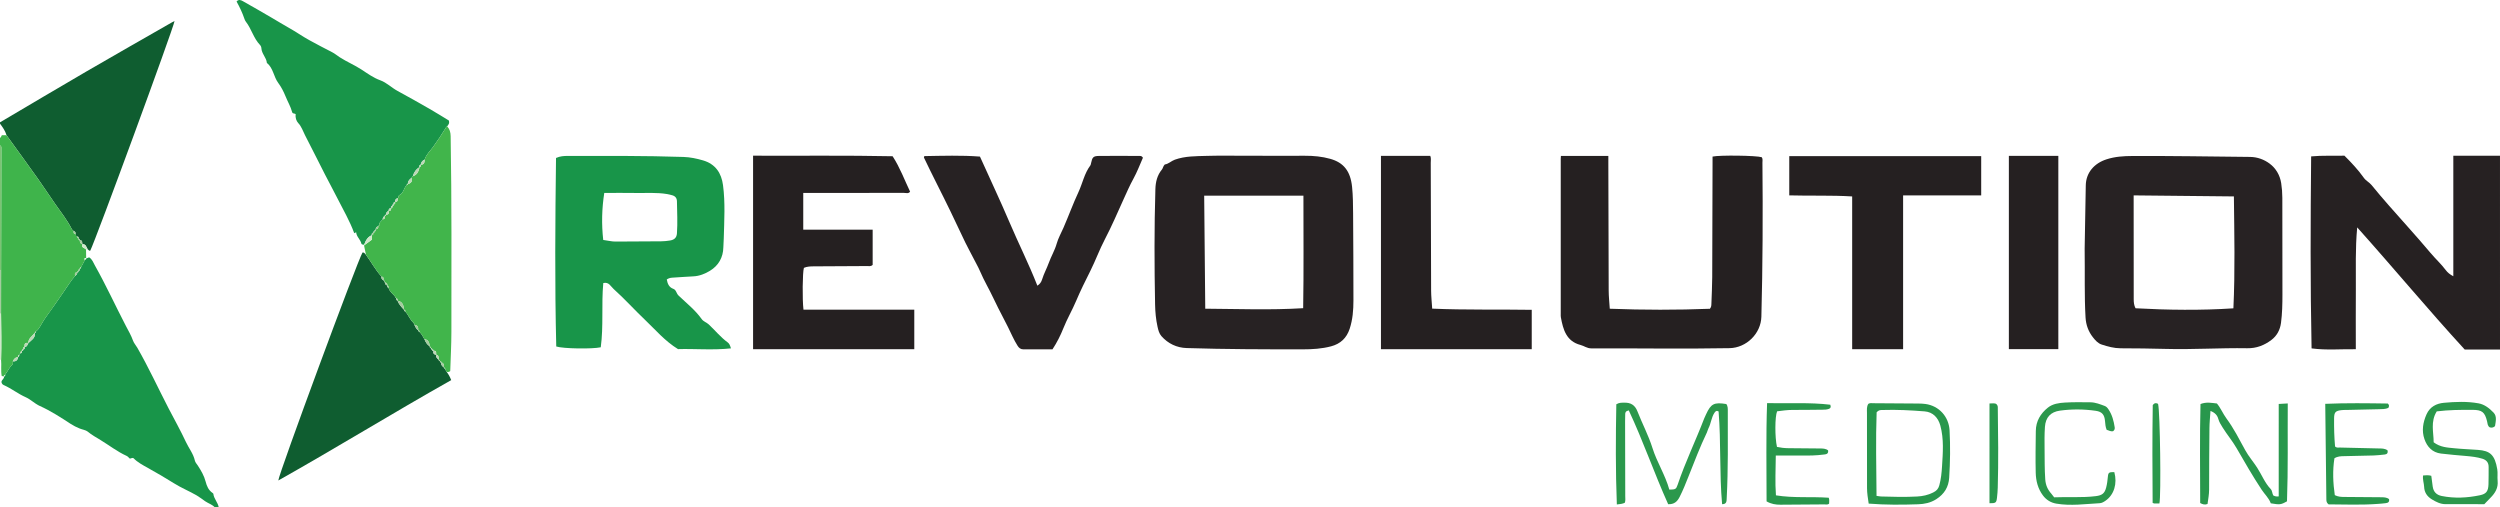 <?xml version="1.0" encoding="iso-8859-1"?>
<!-- Generator: Adobe Illustrator 27.0.0, SVG Export Plug-In . SVG Version: 6.00 Build 0)  -->
<svg version="1.1" id="Layer_1" xmlns="http://www.w3.org/2000/svg" xmlns:xlink="http://www.w3.org/1999/xlink" x="0px" y="0px"
	 viewBox="0 0 1457.25 295.747" style="enable-background:new 0 0 1457.25 295.747;" xml:space="preserve">
<g>
	<path style="fill:#262122;" d="M1457.25,203.73c-6.744,0-13.488,0-20.576,0c-21.128-23.008-41.157-47.181-62.661-71.186
		c-1.164,12.454-0.702,24.098-0.787,35.721c-0.085,11.589-0.019,23.178-0.019,35.298c-8.593-0.149-16.978,0.692-25.788-0.485
		c-0.762-37.426-0.625-74.495-0.251-111.915c6.632-0.632,12.979-0.245,19.4-0.418c4.086,4.08,8.012,8.238,11.333,12.931
		c1.216,1.718,3.187,2.595,4.516,4.236c3.296,4.068,6.712,8.042,10.165,11.979c8.06,9.187,16.32,18.205,24.183,27.555
		c2.884,3.43,6.214,6.443,8.904,10.036c1.015,1.355,2.331,2.463,4.376,3.549c0-23.626,0-46.732,0-70.265c9.312,0,18.258,0,27.203,0
		C1457.25,128.42,1457.25,166.075,1457.25,203.73z"/>
	<path style="fill:#189549;" d="M50.227,150.654c0.568-0.212,1.136-0.423,1.736-0.646c1.823,1.116,2.44,3.095,3.394,4.79
		c6.454,11.473,11.926,23.448,17.987,35.123c1.481,2.854,3.134,5.608,4.217,8.694c0.494,1.407,1.69,2.706,2.495,4.111
		c6.604,11.523,12.145,23.591,18.244,35.372c3.365,6.5,6.98,12.886,10.06,19.511c1.697,3.652,4.348,6.851,5.24,10.906
		c0.226,1.027,1.09,1.923,1.698,2.854c1.91,2.924,3.686,5.947,4.555,9.335c0.687,2.679,1.697,5.018,4.034,6.634
		c0.191,0.132,0.454,0.325,0.474,0.512c0.321,2.923,2.693,5.03,3.138,7.896c-0.75,0-1.5,0-2.25,0
		c-1.57-1.679-3.823-2.314-5.677-3.582c-1.589-1.086-3.106-2.327-4.802-3.317c-4.38-2.558-9.1-4.451-13.403-7.165
		c-4.948-3.12-10.024-6.046-15.132-8.902c-3.053-1.707-6.127-3.333-8.348-5.652c-0.972-0.546-1.403,0.259-2.274,0.171
		c-0.478-0.429-1.022-1.2-1.764-1.536c-5.458-2.475-10.171-6.169-15.249-9.257c-2.546-1.548-5.175-3.008-7.533-4.956
		c-1.02-0.842-3.077-1.145-4.617-1.768c-1.836-0.742-3.643-1.645-5.299-2.726c-5.821-3.801-11.632-7.579-18.012-10.447
		c-2.89-1.299-5.248-3.785-8.072-5.029c-4.576-2.015-8.448-5.176-12.997-7.163c-0.767-0.335-1.221-1.202-1.213-1.87
		c0.226-1.366,1.813-1.766,1.424-3.135l-0.063,0.078c0.936,0.048,0.847-0.595,0.813-1.201c1.458-1.786,2.288-4.019,4.048-5.599
		c0.61-0.548,0.416-1.364,0.401-2.092c1.828,0.227,2.807-0.621,3.053-2.398l-0.049,0.056c0.685-0.286,0.756-0.878,0.753-1.506
		c0.057-0.38,0.249-0.646,0.636-0.747c0.927-0.155,1.044-0.78,0.908-1.553l-0.05,0.061c0.673,0.148,0.806-0.252,0.803-0.789
		l-0.035,0.04c0.885-0.205,1.127-0.733,0.782-1.554l-0.049,0.058c1.547,0.014,1.755-1.31,2.303-2.294l-0.052,0.053
		c1.731-1.726,4.298-2.929,3.797-6.049l-0.057,0.06c0.766,0.024,0.771-0.542,0.83-1.066c0.887-0.473,1.402-1.232,1.944-2.076
		c1.32-2.055,2.414-4.233,3.888-6.216c3.478-4.682,6.714-9.542,10.057-14.324c2.232-3.191,4.227-6.551,6.799-9.501
		c0.666-0.518,1.37-1.013,1.283-2.009l-0.023,0.021c0.519-0.009,0.754-0.295,0.775-0.79l-0.041,0.048
		c0.775-0.259,0.76-0.916,0.789-1.552l-0.043,0.056c0.636-0.011,0.759-0.453,0.806-0.957c0.741-1.384,1.481-2.767,2.222-4.151
		c0.448-0.149,0.763-0.412,0.793-0.919L50.227,150.654z"/>
	<path style="fill:#0F5D30;" d="M0,71.314c16.846-9.929,33.648-19.934,50.551-29.765c16.563-9.633,33.23-19.089,49.855-28.618
		c0.419-0.24,0.871-0.421,1.333-0.642c-0.386,3.486-46.177,128.188-49.125,133.815c-0.786,0.272-0.998-0.567-1.527-0.792
		c-0.78-1.233-0.942-3.097-3.051-2.973l-0.013-0.01c-0.267-0.9,0.312-2.365-1.499-2.234l0.021,0.033
		c0.122-0.652-0.323-0.911-0.8-1.149l0.037,0.058c0.118-0.653,0.041-1.172-0.803-1.163l0.053,0.041
		c-0.209-0.14-0.417-0.281-0.626-0.421c-0.127-0.39-0.253-0.781-0.38-1.171c0.163-0.889-0.302-1.377-1.075-1.666
		c-0.361-0.341-0.855-0.616-1.064-1.033c-2.623-5.23-6.267-9.82-9.599-14.561c-3.377-4.804-6.56-9.736-9.952-14.524
		C16.229,95.919,9.988,87.392,3.803,78.825C3.069,76.272,1.556,74.155,0,72.062C0,71.813,0,71.563,0,71.314z"/>
	<path style="fill:#3FB44B;" d="M2.282,219.413c-0.366-0.062-0.733-0.125-1.286-0.219c-0.593-3.086-0.051-6.288-0.357-9.443
		c0.291-8.973,0.089-17.946-0.019-26.918c0.008-8.47,0.016-16.939,0.024-25.409c0.043-23.717,0.085-47.434,0.131-71.151
		C0.777,85.63,0.728,85.035,0,84.78c0-1.496,0-2.992,0-4.489c0.854-0.151,0.623-1.244,1.177-1.466c0.977,0,1.801,0,2.625,0
		c6.185,8.567,12.426,17.094,18.534,25.715c3.392,4.788,6.575,9.72,9.952,14.524c3.332,4.741,6.976,9.331,9.599,14.561
		c0.209,0.417,0.703,0.692,1.064,1.033c-0.109,0.855-0.13,1.654,1.075,1.666c0.127,0.39,0.253,0.781,0.38,1.171
		c0.209,0.14,0.417,0.281,0.626,0.421l-0.053-0.041c-0.077,0.625,0.266,0.961,0.803,1.163l-0.037-0.058
		c-0.016,0.579,0.121,1.052,0.8,1.149l-0.021-0.033c-0.012,1.086,0.254,1.987,1.499,2.234l0.013,0.01
		c-0.86,2.094,1.294,2.113,2.111,3.051c0.027,1.755,0.053,3.509,0.08,5.264l0.075-0.051c-0.462-0.4-0.926-0.174-1.195,0.169
		c-0.227,0.288,0.085,0.589,0.402,0.75c-0.741,1.384-1.481,2.767-2.222,4.151c-0.504,0.122-0.76,0.452-0.806,0.957l0.043-0.056
		c-0.684,0.305-0.847,0.872-0.789,1.552l0.041-0.048c-0.576-0.046-0.893,0.16-0.775,0.79l0.023-0.021
		c-1.74-0.164-1.366,1.015-1.283,2.009c-2.571,2.95-4.567,6.309-6.799,9.501c-3.343,4.782-6.579,9.642-10.057,14.324
		c-1.473,1.983-2.567,4.161-3.888,6.216c-0.542,0.844-1.057,1.603-1.944,2.076c-0.277,0.355-0.553,0.711-0.83,1.066
		c0,0,0.057-0.06,0.057-0.06c-1.413,1.924-3.826,3.224-3.797,6.049l0.052-0.053c-0.83-0.236-1.586-0.204-2.153,0.588
		c-0.05,0.562-0.1,1.134-0.151,1.706c0,0,0.049-0.058,0.049-0.058c-0.913,0.191-1.063,0.765-0.782,1.554l0.035-0.04
		c-0.704-0.179-0.787,0.27-0.803,0.789l0.05-0.061c-0.837,0.207-0.819,0.911-0.908,1.553c-0.387,0.101-0.579,0.366-0.636,0.747
		c-0.721,0.269-0.845,0.834-0.753,1.506l0.049-0.056c-1.632,0.022-2.439,1.087-3.053,2.398c0.015,0.728,0.21,1.543-0.401,2.092
		c-1.759,1.58-2.589,3.813-4.048,5.599c-0.271,0.4-0.922,0.544-0.813,1.201C2.219,219.491,2.282,219.413,2.282,219.413z"/>
	<path style="fill:#7CC375;" d="M0,84.78c0.728,0.255,0.777,0.85,0.776,1.493c-0.046,23.717-0.089,47.434-0.131,71.151
		c-0.213-0.038-0.428-0.063-0.644-0.077C0,133.158,0,108.969,0,84.78z"/>
	<path style="fill:#D0E8CA;" d="M0.62,182.833c0.108,8.973,0.309,17.945,0.019,26.918c-0.213-0.01-0.426-0.022-0.639-0.037
		c0-8.977,0-17.955,0-26.932C0.206,182.805,0.413,182.822,0.62,182.833z"/>
	<path style="fill:#A4CC9E;" d="M0.62,182.833c-0.207-0.011-0.414-0.028-0.62-0.05c0-8.479,0-16.957,0-25.436
		c0.216,0.014,0.431,0.04,0.644,0.077C0.636,165.894,0.628,174.363,0.62,182.833z"/>
	<path style="fill:#272223;" d="M678.955,95.868c2.16-0.27,3.728-2.026,5.843-2.784c6.009-2.154,12.277-2.03,18.486-2.217
		c6.99-0.21,13.99-0.096,20.985-0.093c12.117,0.004,24.235,0.088,36.352,0.02c5.028-0.028,10.04,0.453,14.799,1.794
		c7.696,2.169,11.759,7.047,12.709,16.349c0.53,5.193,0.558,10.449,0.597,15.679c0.125,16.821,0.183,33.643,0.193,50.464
		c0.004,5.606-0.424,11.171-2.198,16.57c-1.779,5.415-5.368,8.784-10.875,10.236c-5.357,1.413-10.84,1.743-16.321,1.747
		c-22.61,0.015-45.222-0.036-67.821-0.748c-5.768-0.182-10.845-2.569-14.718-6.963c-1.309-1.486-1.824-3.484-2.259-5.455
		c-0.944-4.271-1.345-8.591-1.428-12.949c-0.428-22.426-0.5-44.85,0.176-67.274c0.128-4.242,1.082-8.141,3.812-11.428
		C677.96,98.007,677.885,96.969,678.955,95.868z M701.922,114.04c0.208,22.078,0.414,43.827,0.622,65.902
		c18.991,0.12,37.667,0.884,57.071-0.296c0.379-21.881,0.129-43.701,0.154-65.606C740.368,114.04,721.412,114.04,701.922,114.04z"/>
	<path style="fill:#272223;" d="M1215.145,144.973c0.188-10.802,0.387-23.884,0.653-36.965c0.15-7.371,4.907-12.816,12.089-15.137
		c4.987-1.612,9.951-1.916,15.083-1.939c22.864-0.103,45.722,0.303,68.582,0.534c4.284,0.043,8.202,1.52,11.398,3.892
		c3.639,2.701,6.033,6.72,6.755,11.406c0.436,2.826,0.668,5.668,0.666,8.544c-0.013,18.817,0.06,37.634,0.06,56.452
		c0,5.482-0.114,10.961-0.829,16.415c-0.539,4.107-2.364,7.538-5.609,9.991c-4.115,3.11-8.716,4.917-14.089,4.824
		c-15.863-0.275-31.718,0.844-47.589,0.389c-8.74-0.251-17.486-0.331-26.23-0.365c-3.818-0.015-7.388-1.01-10.953-2.153
		c-2.259-0.724-3.75-2.46-5.13-4.208c-2.682-3.397-4.089-7.234-4.344-11.651C1214.932,172.421,1215.349,159.837,1215.145,144.973z
		 M1302.138,114.495c-19.676-0.204-39.061-0.404-58.433-0.605c0,20.515-0.022,40.545,0.039,60.575
		c0.005,1.68,0.134,3.455,1.054,5.228c19.024,1.038,38.012,1.286,57.051,0.034C1302.874,157.807,1302.368,136.32,1302.138,114.495z"
		/>
	<path style="fill:#189549;" d="M426.07,203.068c-10.749,1.142-21.222,0.135-30.855,0.432c-7.799-4.819-13.17-11.307-19.196-17.019
		c-6.207-5.884-11.929-12.295-18.334-18.025c-1.793-1.604-2.709-4.249-6.033-3.464c-1.146,12.482,0.212,25.072-1.469,37.436
		c-5.001,1.09-21.928,0.838-25.941-0.465c-0.899-36.523-0.594-73.195-0.14-109.881c2.41-1.088,4.646-1.193,6.871-1.195
		c22.483-0.022,44.967-0.144,67.445,0.597c3.899,0.129,7.606,0.911,11.346,1.998c7.362,2.14,10.762,7.486,11.68,14.445
		c1.356,10.278,0.71,20.644,0.438,30.977c-0.046,1.742-0.213,3.481-0.241,5.222c-0.097,5.981-2.869,10.696-7.766,13.693
		c-2.835,1.735-6.162,3.113-9.747,3.268c-4.114,0.178-8.22,0.541-12.332,0.77c-1.163,0.065-2.183,0.406-3.129,1.031
		c0.426,2.421,1.232,4.544,3.806,5.479c1.75,0.636,1.744,2.647,3.02,3.874c4.619,4.442,9.749,8.436,13.5,13.731
		c1.042,1.471,2.813,1.905,4.096,3.099c3.739,3.479,6.95,7.513,11.115,10.545C425.14,200.3,425.569,201.362,426.07,203.068z
		 M351.623,139.872c2.755,0.335,4.899,0.959,7.17,0.938c8.869-0.081,17.739-0.071,26.608-0.153c1.739-0.016,3.494-0.187,5.209-0.477
		c2.547-0.431,3.811-1.719,3.98-4.165c0.432-6.225,0.095-12.456-0.002-18.684c-0.029-1.855-0.984-3.035-2.774-3.518
		c-0.958-0.258-1.92-0.518-2.897-0.684c-6.074-1.034-12.209-0.539-18.318-0.645c-5.981-0.104-11.965-0.023-18.373-0.023
		C350.811,121.623,350.587,130.585,351.623,139.872z"/>
	<path style="fill:#252021;" d="M909.854,90.875c9.342,0,18.304,0,27.646,0c0,1.42-0.003,2.751,0,4.082
		c0.057,24.804,0.091,49.607,0.2,74.411c0.015,3.456,0.404,6.91,0.634,10.591c19.752,0.761,39.18,0.77,58.371,0.023
		c0.819-1.037,0.833-1.92,0.862-2.79c0.176-5.229,0.462-10.459,0.487-15.689c0.106-22.186,0.134-44.372,0.189-66.559
		c0.003-1.236,0-2.471,0-3.676c4.22-0.929,25.643-0.629,28.694,0.381c0.693,0.998,0.372,2.157,0.382,3.24
		c0.282,29.914,0.169,59.825-0.616,89.732c-0.258,9.816-8.697,18.133-18.56,18.321c-26.864,0.513-53.729,0.021-80.594,0.125
		c-2.467,0.009-4.141-1.435-6.268-1.987c-8.277-2.145-10.157-8.994-11.459-16.159c-0.11-0.607-0.071-1.243-0.071-1.866
		c-0.004-30.163-0.004-60.326,0-90.49C909.753,92.089,909.808,91.613,909.854,90.875z"/>
	<path style="fill:#252021;" d="M508.674,133.886c0,6.955,0,13.878,0,20.531c-1.202,1.035-2.243,0.659-3.19,0.666
		c-10.368,0.082-20.737,0.125-31.106,0.172c-1.992,0.009-3.971,0.072-5.786,0.877c-0.806,2.725-0.971,18.309-0.251,24.362
		c21.409,0,42.849,0,64.597,0c0,7.77,0,15.302,0,23.036c-31.18,0-62.469,0-93.973,0c0-37.415,0-74.857,0-112.777
		c27.207,0.119,54.495-0.236,81.348,0.323c4.344,6.738,6.901,13.778,10.168,20.624c-0.881,1.347-2.397,0.729-3.657,0.732
		c-18.239,0.04-36.479,0.028-54.718,0.028c-1.23,0-2.46,0-3.896,0c0,7.211,0,14.243,0,21.426
		C481.712,133.886,495.242,133.886,508.674,133.886z"/>
	<path style="fill:#189549;" d="M212.248,142.685c-0.596-0.13-1.474-0.057-1.618-0.71c-0.536-2.445-2.881-3.988-3.024-6.597
		c-0.469,0.226-0.792,0.382-1.122,0.541c-2.603-7.137-6.444-13.68-9.86-20.426c-2.36-4.661-4.872-9.246-7.25-13.898
		c-3.89-7.608-7.681-15.267-11.613-22.853c-1.227-2.367-1.958-4.94-3.935-7.029c-1.088-1.149-1.803-3.229-1.448-5.055
		c-0.592-0.813-1.768-0.097-2.103-1.347c-0.868-3.244-2.627-6.15-3.876-9.259c-1.073-2.671-2.517-5.439-4.17-7.646
		c-2.766-3.694-2.923-8.739-6.674-11.748c-0.269-3.116-3.014-5.305-3.183-8.461c-0.041-0.771-0.322-1.472-0.853-2.027
		c-3.731-3.902-4.931-9.33-8.196-13.515c-0.375-0.48-0.644-1.074-0.841-1.656c-1.177-3.477-2.744-6.782-4.586-10.115
		c1.236-1.407,2.466-0.87,3.678-0.201c5.722,3.159,11.342,6.515,16.999,9.77c3.272,1.883,6.592,3.989,9.898,5.821
		c4.11,2.278,7.92,5.006,11.997,7.229c4.316,2.354,8.678,4.67,13.069,6.898c1.669,0.847,3.045,2.048,4.554,3.019
		c4.075,2.621,8.552,4.475,12.629,7.132c3.462,2.256,6.898,4.791,10.917,6.244c3.77,1.363,6.611,4.339,10.115,6.228
		c6.316,3.405,12.557,6.953,18.781,10.526c3.839,2.205,7.588,4.568,11.095,6.69c0.54,1.722-0.314,2.532-0.993,3.407
		c-0.188,0.156-0.434,0.277-0.554,0.475c-2.395,3.937-4.902,7.783-7.624,11.521c-1.719,2.361-4.027,4.423-4.921,7.36
		c-1.324,0.579-2.078,1.595-2.321,3.005l0.037-0.041c-0.866,0.218-0.934,0.835-0.783,1.561l0.046-0.065
		c-2.082,1.188-3.239,3.055-3.9,5.286c-0.43,0.14-0.62,0.463-0.682,0.885c-1.273,0.879-2.2,1.969-2.215,3.615l0.059-0.054
		c-0.546-0.098-0.661,0.261-0.721,0.677c-1.694,1.726-1.806,4.686-4.111,5.781c-1.048,0.498-0.3,1.522-1.121,1.79
		c-1.055,0.384-1.649,1.094-1.608,2.255l0.03-0.033c-0.878,0.203-1.017,0.778-0.78,1.543l0.04-0.048
		c-0.703-0.176-0.801,0.252-0.791,0.788l0.035-0.039c-0.978,0.162-1.013,0.794-0.78,1.559l0.048-0.063
		c-1.171-0.149-1.472,0.579-1.551,1.531l0.032-0.034c-0.994,0.443-1.533,1.189-1.534,2.293l0.05-0.051
		c-0.522,0.016-0.744,0.328-0.798,0.805l0.051-0.058c-0.794,0.389-1.178,1.037-1.21,1.907c-0.746,1.155-2.304,1.878-1.939,3.625
		c-0.385-0.038-0.555,0.192-0.648,0.517l0.05-0.058c-0.988,0.213-1.471,0.855-1.566,1.829l0.062,0.067
		c-0.489,0.215-0.838,0.528-0.791,1.12l0.013-0.016c-0.55-0.032-0.761,0.271-0.767,0.775l0.028-0.032
		c-0.762,0.251-0.972,0.783-0.777,1.52l0.05-0.034C214.174,138.088,213.145,140.334,212.248,142.685z"/>
	<path style="fill:#272223;" d="M666.218,91.937c-1.789,4.014-3.372,8.303-5.558,12.26c-2.129,3.854-3.864,7.855-5.677,11.842
		c-3.569,7.85-6.949,15.805-10.948,23.434c-3.147,6.003-5.43,12.359-8.452,18.398c-2.883,5.762-5.781,11.532-8.277,17.465
		c-2.28,5.419-5.271,10.477-7.456,15.972c-1.639,4.122-3.703,8.283-6.364,12.329c-5.597,0-11.314,0.007-17.031-0.005
		c-1.535-0.003-2.591-0.885-3.322-2.109c-1.018-1.703-2.043-3.418-2.862-5.22c-3.436-7.567-7.622-14.767-11.118-22.285
		c-2.487-5.347-5.547-10.393-7.856-15.844c-1.208-2.851-2.93-5.651-4.296-8.464c-1.385-2.852-3.022-5.577-4.369-8.451
		c-2.855-6.092-5.75-12.169-8.677-18.228c-5.047-10.448-10.434-20.726-15.403-31.209c-0.038-0.081,0.067-0.229,0.265-0.835
		c10.735-0.174,21.627-0.55,32.404,0.289c5.78,12.917,11.705,25.319,17.064,37.938c5.305,12.492,11.43,24.604,16.4,37.313
		c1.494-0.963,2.314-2.168,2.757-3.639c1.001-3.325,2.727-6.394,3.872-9.589c1.376-3.84,3.517-7.328,4.629-11.27
		c0.906-3.211,2.591-6.157,3.93-9.221c3.012-6.895,5.572-13.993,8.752-20.806c2.403-5.147,3.436-10.898,6.93-15.557
		c0.275-0.366,0.334-0.912,0.434-1.387c0.713-3.386,1.257-4.113,4.556-4.161c7.994-0.116,15.99-0.015,23.986,0.01
		C665.021,90.91,665.537,90.945,666.218,91.937z"/>
	<path style="fill:#0F5D30;" d="M260.43,216.88c0.993,1.287,1.805,2.675,2.572,4.699c-33.777,19.033-66.836,39.412-100.778,58.499
		c0.139-3.602,46.231-128.263,49.065-132.862c1.092-0.244,1.409,0.753,2.017,1.283c3.082,4.206,5.53,8.862,9.07,12.744
		c-0.237,1.035,0.25,1.683,1.137,2.118l-0.038-0.052c0.262,0.376,0.524,0.752,0.786,1.128l-0.009,0.157
		c0.237,0.808,0.449,1.639,1.492,1.773l-0.036-0.054c-0.068,0.673,0.067,1.24,0.785,1.505c0.611,2.35,2.764,3.55,4.045,5.4
		c-0.04,0.364,0.176,0.532,0.485,0.627l-0.05-0.07c-0.08,0.689,0.059,1.268,0.783,1.554l-0.031-0.037
		c0.78,2.102,2.283,3.688,3.783,5.277l-0.037-0.047c-0.003,0.553,0.309,0.879,0.785,1.089c1.875,2.036,2.69,4.847,4.887,6.647
		c-0.026,0.243,0.092,0.401,0.353,0.474c-0.077,0.219-0.06,0.43,0.052,0.633c0.573,1.171,1.051,2.409,2.223,3.16l-0.033-0.046
		c0.061,0.493,0.356,0.809,0.78,1.027c1.306,1.151,1.985,2.725,2.839,4.181c0.713,1.65,1.534,3.22,3.138,4.209l-0.031-0.054
		c0.014,0.561,0.146,1.043,0.796,1.175l-0.049-0.059c0.032,0.499,0.168,0.897,0.796,0.819l-0.059-0.056
		c-0.076,0.581,0.069,0.953,0.765,0.799l-0.015-0.009c-0.315,1.307,0.051,2.156,1.527,2.259l-0.032-0.04
		c-0.34,1.458,0.72,2.186,1.581,3.019l-0.049-0.059c0.042,0.475,0.213,0.828,0.773,0.812l-0.042-0.04
		c-0.053,0.558,0.079,0.938,0.762,0.788l-0.016-0.016c-0.291,1.421,0.56,2.245,1.567,2.988l-0.035-0.047
		c0.26,0.392,0.52,0.784,0.78,1.177C259.82,215.863,260.125,216.372,260.43,216.88z"/>
	<path style="fill:#252021;" d="M1079.628,114.504c-12.192-0.756-24.312-0.262-36.668-0.624c0-7.579,0-15.102,0-22.872
		c37.203,0,74.458,0,111.877,0c0,7.558,0,15.087,0,22.908c-15.148,0-30.194,0-45.517,0c0,30.001,0,59.713,0,89.618
		c-10.075,0-19.872,0-29.692,0C1079.628,173.959,1079.628,144.39,1079.628,114.504z"/>
	<path style="fill:#252021;" d="M804.958,90.849c9.687,0,19.149,0,28.752,0c0.57,1.34,0.269,2.718,0.273,4.036
		c0.081,24.805,0.108,49.61,0.217,74.415c0.015,3.458,0.4,6.915,0.628,10.604c19.46,0.848,38.655,0.369,58.023,0.692
		c0,7.732,0,15.262,0,22.963c-29.314,0-58.499,0-87.893,0C804.958,166.096,804.958,128.647,804.958,90.849z"/>
	<path style="fill:#41B54B;" d="M247.358,197.69c-0.855-1.456-1.534-3.03-2.839-4.181c0.029-0.56-0.107-0.996-0.78-1.027
		l0.033,0.046c0.11-1.649-0.221-2.99-2.223-3.16c-0.112-0.203-0.129-0.414-0.052-0.633c-0.095-0.179-0.212-0.337-0.353-0.474
		c-2.197-1.8-3.012-4.612-4.887-6.647c0.049-0.586-0.001-1.1-0.785-1.089l0.037,0.047c-0.229-2.495-0.744-4.786-3.783-5.277
		l0.031,0.037c0.209-0.754-0.085-1.255-0.783-1.554l0.05,0.07c-0.162-0.209-0.323-0.418-0.485-0.627
		c-1.28-1.851-3.434-3.05-4.045-5.4c-0.016-0.629,0.02-1.285-0.785-1.505l0.036,0.054c0.201-1.175-0.51-1.587-1.492-1.773
		l0.009-0.157c-0.061-0.515-0.147-1.013-0.786-1.128l0.038,0.052c0.042-0.931,0.311-1.983-1.137-2.118
		c-3.54-3.882-5.988-8.537-9.07-12.744c-0.372-1.819-0.743-3.638-1.115-5.457c1.513-1.114,3.025-2.227,4.581-3.372
		c0-0.899,0-1.73,0-2.561l-0.05,0.034c0.92-0.171,0.988-0.774,0.777-1.52l-0.028,0.032c0.71,0.189,0.866-0.167,0.767-0.775
		l-0.013,0.016c0.837,0.03,0.813-0.546,0.791-1.12l-0.062-0.067c0.97-0.228,1.717-0.646,1.566-1.829l-0.05,0.058
		c0.216-0.172,0.432-0.345,0.648-0.517c-0.365-1.747,1.193-2.469,1.939-3.625c1.528,0.074,1.128-1.069,1.21-1.907l-0.051,0.058
		c0.632,0.093,0.846-0.227,0.798-0.805l-0.05,0.051c1.542-0.078,1.949-0.912,1.534-2.293l-0.032,0.034
		c1.299,0.278,1.436-0.615,1.551-1.531l-0.048,0.063c0.713-0.294,1.048-0.776,0.78-1.559l-0.035,0.039
		c0.661,0.134,0.827-0.226,0.791-0.788l-0.04,0.048c0.855-0.215,1.086-0.744,0.78-1.543l-0.03,0.033
		c1.793,0.14,1.536-1.174,1.608-2.255c0.82-0.268,0.072-1.292,1.121-1.79c2.305-1.095,2.417-4.055,4.111-5.781
		c0.452-0.002,0.619-0.305,0.721-0.677l-0.059,0.054c0.837-0.132,1.57-0.444,2.215-1.416c0-0.581,0-1.39,0-2.199
		c0.063-0.421,0.253-0.745,0.682-0.885c2.2-0.748,3.365-2.328,3.9-5.286l-0.046,0.065c0.719-0.292,1.084-0.76,0.783-1.561
		l-0.037,0.041c2.112,0.027,2.295-1.428,2.321-3.005c0.894-2.937,3.202-4.999,4.921-7.36c2.722-3.738,5.229-7.584,7.624-11.521
		c0.12-0.197,0.367-0.318,0.554-0.475c1.501,1.626,2.011,3.472,2.049,5.743c0.637,38.011,0.446,76.024,0.428,114.037
		c-0.004,7.695-0.44,15.389-0.67,22.862c-0.754,0.681-1.406,0.53-2.011,0.593c-0.305-0.509-0.61-1.018-0.915-1.526
		c0.002-0.565-0.072-1.08-0.78-1.177l0.035,0.047c0.053-1.296,0.08-2.579-1.567-2.988l0.016,0.016
		c0.039-0.544-0.226-0.796-0.762-0.788c0,0,0.042,0.04,0.041,0.04c-0.032-0.484-0.251-0.792-0.773-0.812l0.049,0.059
		c-0.19-1.182,0.266-2.7-1.581-3.019l0.032,0.04c-0.079-1.042,0.484-2.516-1.527-2.259l0.015,0.009
		c0.082-0.588-0.288-0.744-0.765-0.799l0.059,0.056c-0.054-0.478-0.322-0.748-0.796-0.819l0.049,0.059
		c-0.077-0.518-0.322-0.924-0.796-1.175l0.031,0.054C250.247,199.904,249.899,197.983,247.358,197.69z"/>
	<path style="fill:#252021;" d="M1170.967,90.84c9.66,0,19.125,0,28.835,0c0,37.555,0,75.003,0,112.671c-9.512,0-19.064,0-28.835,0
		C1170.967,166.105,1170.967,128.647,1170.967,90.84z"/>
	<path style="fill:#2B984C;" d="M973.047,285.396c3.517-0.02,3.978-0.236,4.824-2.757c4.44-13.219,10.552-25.769,15.526-38.774
		c0.31-0.812,0.715-1.588,1.078-2.38c2.828-6.169,4.7-7.122,11.778-5.975c0.986,1.269,0.883,2.815,0.882,4.278
		c-0.014,16.823,0.253,33.65-0.63,50.463c-0.091,1.733,0.103,3.677-2.692,3.644c-1.606-17.994-0.59-36.088-2.044-54.067
		c-1.171-0.63-1.773-0.188-2.425,0.804c-1.816,2.764-1.97,6.137-3.474,9.007c-0.4,0.763-0.54,1.659-0.914,2.439
		c-4.019,8.38-7.313,17.05-10.743,25.677c-1.58,3.975-3.184,8.039-5.157,11.906c-1.385,2.714-3.159,4.383-6.686,4.23
		c-8.101-17.959-14.551-36.832-22.96-54.685c-1.897,0.438-2.038,1.287-2.069,2.165c-0.049,1.37-0.076,2.741-0.073,4.111
		c0.029,14.582,0.073,29.165,0.09,43.747c0.001,1.228,0.223,2.48-0.242,3.815c-1.281,0.677-2.722,0.775-4.662,1.011
		c-0.763-19.771-0.668-39.235-0.305-58.404c1.794-1.078,3.206-0.884,4.552-0.932c3.735-0.132,6.299,1.306,7.751,5.031
		c2.799,7.181,6.47,14.066,8.765,21.39C965.832,269.483,970.668,276.823,973.047,285.396z"/>
	<path style="fill:#28974C;" d="M1328.265,235.469c1.971-0.113,3.414-0.196,5.266-0.303c-0.129,19.233,0.247,38.248-0.443,57.059
		c-3.507,1.975-4.224,2.055-9.454,1.155c-1.052-3.006-3.523-5.211-5.298-7.899c-5.222-7.908-9.946-16.113-14.672-24.314
		c-2.419-4.199-5.568-7.885-8.107-11.994c-0.986-1.595-2.006-3.144-2.504-4.978c-0.594-2.192-1.997-3.656-4.566-4.663
		c-0.217,3.444-0.567,6.702-0.602,9.962c-0.128,11.967-0.182,23.936-0.193,35.904c-0.003,2.876-0.55,5.643-0.922,8.384
		c-1.611,0.615-2.859,0.207-4.279-0.566c-0.036-19.198-0.304-38.467,0.176-57.698c3.474-1.36,6.542-0.653,9.582-0.314
		c2.233,2.698,3.528,5.994,5.552,8.725c4.314,5.821,7.499,12.229,10.965,18.52c1.969,3.575,4.711,6.716,6.942,10.177
		c2.664,4.133,4.44,8.826,7.893,12.46c0.983,1.034,0.807,2.587,1.508,3.729c0.934,0.487,1.864,0.707,3.154,0.545
		C1328.265,271.548,1328.265,253.728,1328.265,235.469z"/>
	<path style="fill:#28974C;" d="M1089.253,293.555c-0.467-3.18-0.965-6.089-0.961-9.087c0.019-14.563-0.043-29.126-0.037-43.689
		c0.001-1.832-0.275-3.745,0.795-5.386c0.98-0.601,2.004-0.361,2.98-0.356c8.735,0.04,17.469,0.101,26.204,0.182
		c1.37,0.013,2.75,0.074,4.105,0.258c7.941,1.077,13.638,7.424,14.065,15.387c0.494,9.21,0.357,18.416-0.225,27.606
		c-0.338,5.344-2.766,9.458-7.536,12.51c-3.385,2.166-6.931,2.828-10.603,2.96C1108.568,294.28,1099.083,294.333,1089.253,293.555z
		 M1093.831,289.044c1.228,0.17,1.947,0.334,2.671,0.359c6.994,0.235,13.989,0.382,20.985,0.013c3.259-0.172,6.296-0.823,9.319-2.32
		c2.055-1.017,3.062-2.173,3.627-4.23c0.999-3.632,1.349-7.329,1.582-11.06c0.495-7.94,1.141-15.854-0.988-23.717
		c-1.255-4.636-4.341-7.913-9.144-8.295c-8.094-0.643-16.208-1.078-24.336-0.81c-1.07,0.035-2.273-0.188-3.657,1.35
		C1093.315,256.067,1093.715,272.362,1093.831,289.044z"/>
	<path style="fill:#2B984C;" d="M1412.408,277.15c1.689-0.122,3.143-0.3,4.793,0.202c0.272,2.064,0.541,4.132,0.817,6.199
		c0.411,3.082,2.165,4.931,5.201,5.548c7.462,1.516,14.919,1.121,22.302-0.414c3.768-0.784,4.875-2.374,5.016-6.324
		c0.119-3.359,0.05-6.725,0.087-10.088c0.029-2.596-1.229-4.161-3.701-4.911c-3.001-0.911-6.082-1.268-9.187-1.547
		c-4.97-0.446-9.95-0.822-14.899-1.439c-5.006-0.624-8.056-3.899-9.617-8.37c-1.716-4.916-0.879-9.808,1.212-14.519
		c1.948-4.389,5.798-6.308,10.104-6.698c6.697-0.606,13.467-0.894,20.17,0.31c3.62,0.65,6.399,2.953,8.774,5.392
		c2.155,2.214,1.222,5.355,0.867,7.905c-1.114,1.018-2.08,0.959-3.064,0.716c-1.356-0.873-1.269-2.32-1.593-3.636
		c-1.302-5.279-2.947-6.538-8.347-6.572c-6.987-0.043-13.968,0.016-20.95,0.883c-3.787,5.997-1.801,12.23-1.809,18.026
		c3.934,2.935,8.005,3.058,11.937,3.462c4.592,0.471,9.216,0.622,13.824,0.956c7.133,0.516,9.901,2.886,11.313,11.319
		c0.366,2.188-0.019,4.491,0.207,6.714c0.417,4.091-1.412,7.141-4.147,9.871c-1.236,1.234-2.424,2.515-3.604,3.744
		c-7.625,0-15.11,0.008-22.594-0.004c-2.992-0.005-5.531-1.298-8.01-2.813c-2.754-1.684-4.355-4.053-4.48-7.284
		C1412.947,281.666,1412.078,279.646,1412.408,277.15z"/>
	<path style="fill:#28974C;" d="M1030.031,234.986c12.656,0.26,24.859-0.503,36.841,0.92c0.538,1.415,0.172,2.049-0.82,2.423
		c-1.197,0.45-2.439,0.477-3.692,0.487c-5.873,0.045-11.746,0.159-17.618,0.131c-3.014-0.014-5.953,0.458-8.862,0.805
		c-1.317,2.981-1.356,15.25-0.084,20.745c2.143,0.47,4.35,0.732,6.597,0.746c6.123,0.04,12.245,0.112,18.368,0.166
		c1.735,0.015,3.469,0.017,4.836,1.122c0.283,2.023-1.03,2.258-2.292,2.394c-2.358,0.254-4.726,0.553-7.092,0.579
		c-6.864,0.076-13.729,0.027-21.106,0.027c-0.047,8.008-0.503,15.511,0.089,23.202c10.39,1.68,20.631,0.661,30.784,1.393
		c0.449,1.214,0.213,2.321,0.212,3.419c-0.847,0.815-1.904,0.453-2.853,0.463c-8.496,0.09-16.993,0.139-25.49,0.186
		c-2.765,0.015-5.437-0.4-8.112-1.949C1029.751,273.294,1029.342,254.275,1030.031,234.986z"/>
	<path style="fill:#28974C;" d="M1391.684,262.489c0.408,1.735-0.427,2.324-1.721,2.46c-2.111,0.222-4.225,0.479-6.344,0.546
		c-5.745,0.183-11.492,0.278-17.239,0.4c-1.864,0.04-3.733,0.036-5.647,1.242c-1.13,7.155-0.81,14.394,0.217,21.485
		c1.958,0.962,3.681,1.038,5.433,1.047c7.123,0.039,14.245,0.113,21.368,0.17c1.736,0.014,3.471,0.015,4.822,1.101
		c0.341,1.783-0.713,2.182-1.896,2.343c-1.484,0.202-2.982,0.309-4.476,0.423c-9.725,0.744-19.453,0.328-28.858,0.286
		c-1.222-0.924-1.294-1.906-1.306-2.924c-0.212-18.427-0.429-36.855-0.649-55.677c12.447-0.545,24.608-0.352,36.468-0.178
		c0.984,0.945,0.78,1.632,0.311,2.549c-1.707,0.785-3.724,0.708-5.683,0.768c-6.12,0.188-12.242,0.287-18.364,0.422
		c-0.999,0.022-2.006-0.018-2.997,0.085c-3.765,0.39-4.544,1.178-4.583,4.9c-0.058,5.47,0.089,10.936,0.56,16.286
		c0.911,0.956,1.973,0.624,2.926,0.649c7.493,0.196,14.987,0.348,22.481,0.523C1388.24,261.435,1390.01,261.325,1391.684,262.489z"
		/>
	<path style="fill:#2B984C;" d="M1197.373,289.889c8.151-0.371,16.264,0.327,24.341-0.7c3.663-0.466,5.103-1.621,5.99-5.079
		c0.524-2.043,0.777-4.141,0.976-6.255c0.232-2.478,0.688-2.691,3.759-2.667c1.834,6.765-0.166,13.198-5.075,16.64
		c-1.055,0.74-2.209,1.421-3.382,1.483c-8.457,0.448-16.919,1.711-25.387,0.25c-3.184-0.549-5.802-2.157-7.758-4.76
		c-2.955-3.933-4.097-8.469-4.217-13.274c-0.203-8.094-0.031-16.189,0.055-24.285c0.062-5.821,2.76-10.189,7.046-13.634
		c2.788-2.241,6.43-2.743,9.894-2.949c4.978-0.296,9.984-0.226,14.976-0.155c2.895,0.041,5.584,1.145,8.27,2.139
		c1,0.37,1.617,1.153,2.174,1.979c2.14,3.172,3.071,6.768,3.628,10.488c0.143,0.951-0.194,1.696-0.922,2.215
		c-1.414,0.383-2.462-0.461-3.758-0.774c-0.684-1.605-0.827-3.316-0.965-5.051c-0.301-3.768-1.749-5.507-5.362-6.029
		c-6.946-1.003-13.942-1.056-20.885-0.113c-5.464,0.743-8.388,3.93-8.778,9.453c-0.307,4.34-0.252,8.712-0.205,13.068
		c0.064,5.846-0.013,11.688,0.389,17.541c0.231,3.357,1.397,5.961,3.533,8.344C1196.205,288.319,1196.632,288.937,1197.373,289.889z
		"/>
	<path style="fill:#28974C;" d="M1159.678,235.184c1.608,0.031,3.074-0.362,4.058,0.383c0.9,0.925,0.772,1.7,0.782,2.431
		c0.21,15.413,0.416,30.826-0.024,46.238c-0.057,1.985-0.217,3.973-0.454,5.944c-0.353,2.931-0.742,3.182-4.362,3.149
		C1159.678,274.112,1159.678,254.891,1159.678,235.184z"/>
	<path style="fill:#2B984C;" d="M1258.715,293.491c-0.986,0-1.984,0.014-2.982-0.011c-0.221-0.006-0.438-0.153-0.966-0.353
		c-0.144-19.114-0.227-38.343,0.072-56.994c0.789-0.999,1.255-1.106,1.77-1.108c0.512-0.002,0.986,0.084,1.349,0.502
		C1259.111,239.72,1259.772,289.428,1258.715,293.491z"/>
	<path style="fill:#D0E8CA;" d="M216.772,137.109c0,0.831,0,1.662,0,2.561c-1.555,1.145-3.068,2.259-4.581,3.372
		c-0.085-0.136-0.066-0.255,0.057-0.357C213.145,140.334,214.174,138.088,216.772,137.109z"/>
	<path style="fill:#D0E8CA;" d="M50.147,145.39c-0.818-0.939-2.972-0.957-2.111-3.051c2.109-0.124,2.271,1.74,3.051,2.973
		C50.774,145.338,50.461,145.364,50.147,145.39z"/>
	<path style="fill:#BDD8B7;" d="M16.485,200.028c-0.028-2.824,2.384-4.125,3.797-6.049
		C20.783,197.099,18.216,198.302,16.485,200.028z"/>
	<path style="fill:#BDD8B7;" d="M7.48,210.599c0.614-1.311,1.422-2.376,3.053-2.398C10.288,209.979,9.308,210.826,7.48,210.599z"/>
	<path style="fill:#BDD8B7;" d="M14.233,202.269c0.051-0.572,0.101-1.144,0.151-1.706c0.567-0.792,1.323-0.824,2.153-0.588
		C15.989,200.959,15.78,202.283,14.233,202.269z"/>
	<path style="fill:#A4CC9E;" d="M43.743,160.857c-0.083-0.994-0.458-2.173,1.283-2.009
		C45.113,159.844,44.409,160.338,43.743,160.857z"/>
	<path style="fill:#BDD8B7;" d="M13.5,203.765c-0.281-0.789-0.13-1.362,0.782-1.554C14.626,203.032,14.384,203.559,13.5,203.765z"/>
	<path style="fill:#A4CC9E;" d="M45.736,158.126c-0.058-0.68,0.105-1.248,0.789-1.552C46.497,157.21,46.511,157.868,45.736,158.126z
		"/>
	<path style="fill:#BDD8B7;" d="M10.484,208.258c-0.092-0.673,0.033-1.238,0.753-1.506C11.24,207.38,11.17,207.972,10.484,208.258z"
		/>
	<path style="fill:#BDD8B7;" d="M11.874,206.005c0.089-0.642,0.071-1.346,0.908-1.553C12.918,205.225,12.801,205.85,11.874,206.005z
		"/>
	<path style="fill:#BDD8B7;" d="M12.732,204.513c0.015-0.518,0.098-0.968,0.803-0.789C13.538,204.261,13.406,204.661,12.732,204.513
		z"/>
	<path style="fill:#A4CC9E;" d="M46.482,156.63c0.046-0.506,0.303-0.835,0.806-0.957C47.241,156.177,47.118,156.618,46.482,156.63z"
		/>
	<path style="fill:#BDD8B7;" d="M20.225,194.039c0.277-0.355,0.553-0.711,0.83-1.066C20.996,193.497,20.992,194.063,20.225,194.039z
		"/>
	<path style="fill:#A4CC9E;" d="M45.003,158.869c-0.118-0.63,0.199-0.837,0.775-0.79C45.757,158.574,45.522,158.86,45.003,158.869z"
		/>
	<path style="fill:#A4CC9E;" d="M48.023,142.329c-1.245-0.247-1.511-1.148-1.499-2.234
		C48.335,139.964,47.757,141.429,48.023,142.329z"/>
	<path style="fill:#A4CC9E;" d="M44.026,136.324c-1.204-0.012-1.184-0.81-1.075-1.666C43.724,134.947,44.189,135.434,44.026,136.324
		z"/>
	<path style="fill:#A4CC9E;" d="M45.032,137.916c-0.209-0.14-0.417-0.281-0.626-0.421C44.614,137.635,44.823,137.775,45.032,137.916
		z"/>
	<path style="fill:#A4CC9E;" d="M45.782,139.037c-0.538-0.202-0.88-0.538-0.803-1.163C45.823,137.866,45.9,138.385,45.782,139.037z"
		/>
	<path style="fill:#A4CC9E;" d="M46.545,140.128c-0.679-0.097-0.816-0.57-0.8-1.149C46.222,139.217,46.667,139.476,46.545,140.128z"
		/>
	<path style="fill:#BDD8B7;" d="M244.515,97.461c-0.534,2.958-1.7,4.538-3.9,5.286C241.276,100.516,242.434,98.649,244.515,97.461z"
		/>
	<path style="fill:#BDD8B7;" d="M239.933,103.632c0,0.809,0,1.618,0,2.199c-0.645,0.972-1.378,1.283-2.215,1.416
		C237.733,105.601,238.66,104.511,239.933,103.632z"/>
	<path style="fill:#BDD8B7;" d="M247.535,93.001c-0.025,1.577-0.208,3.032-2.321,3.005C245.457,94.596,246.211,93.58,247.535,93.001
		z"/>
	<path style="fill:#BDD8B7;" d="M231.824,115.441c-0.072,1.081,0.185,2.395-1.608,2.255
		C230.176,116.535,230.77,115.825,231.824,115.441z"/>
	<path style="fill:#BDD8B7;" d="M224.267,125.888c-0.082,0.839,0.319,1.982-1.21,1.907
		C223.089,126.925,223.473,126.277,224.267,125.888z"/>
	<path style="fill:#BDD8B7;" d="M226.498,122.899c0.415,1.381,0.009,2.215-1.534,2.293
		C224.965,124.088,225.503,123.342,226.498,122.899z"/>
	<path style="fill:#BDD8B7;" d="M228.017,121.402c-0.114,0.916-0.252,1.809-1.551,1.531
		C226.545,121.981,226.845,121.253,228.017,121.402z"/>
	<path style="fill:#A4CC9E;" d="M220.52,131.88c0.151,1.183-0.596,1.601-1.566,1.829C219.049,132.735,219.533,132.093,220.52,131.88
		z"/>
	<path style="fill:#BDD8B7;" d="M228.749,119.906c0.268,0.783-0.067,1.265-0.78,1.559
		C227.736,120.7,227.771,120.068,228.749,119.906z"/>
	<path style="fill:#A4CC9E;" d="M217.499,135.623c0.211,0.746,0.143,1.35-0.777,1.52
		C216.527,136.405,216.737,135.874,217.499,135.623z"/>
	<path style="fill:#BDD8B7;" d="M230.246,117.663c0.306,0.799,0.075,1.328-0.78,1.543
		C229.229,118.441,229.368,117.867,230.246,117.663z"/>
	<path style="fill:#BDD8B7;" d="M245.252,95.965c0.301,0.801-0.065,1.269-0.783,1.561C244.318,96.8,244.386,96.183,245.252,95.965z"
		/>
	<path style="fill:#A4CC9E;" d="M221.118,131.421c-0.216,0.172-0.432,0.345-0.648,0.517
		C220.563,131.612,220.733,131.383,221.118,131.421z"/>
	<path style="fill:#A4CC9E;" d="M219.016,133.775c0.022,0.574,0.046,1.149-0.791,1.12
		C218.178,134.303,218.527,133.99,219.016,133.775z"/>
	<path style="fill:#A4CC9E;" d="M218.239,134.879c0.099,0.608-0.057,0.964-0.767,0.775
		C217.478,135.15,217.688,134.847,218.239,134.879z"/>
	<path style="fill:#BDD8B7;" d="M237.777,107.192c-0.102,0.373-0.269,0.676-0.721,0.677
		C237.116,107.453,237.23,107.094,237.777,107.192z"/>
	<path style="fill:#BDD8B7;" d="M229.506,119.157c0.035,0.562-0.131,0.922-0.791,0.788
		C228.705,119.409,228.803,118.981,229.506,119.157z"/>
	<path style="fill:#BDD8B7;" d="M225.015,125.141c0.047,0.578-0.166,0.898-0.798,0.805
		C224.271,125.469,224.492,125.157,225.015,125.141z"/>
	<path style="fill:#A4CC9E;" d="M231.725,175.293c3.039,0.491,3.554,2.783,3.783,5.277
		C234.008,178.981,232.505,177.395,231.725,175.293z"/>
	<path style="fill:#A4CC9E;" d="M247.358,197.69c2.541,0.294,2.889,2.215,3.138,4.209
		C248.892,200.909,248.072,199.339,247.358,197.69z"/>
	<path style="fill:#A4CC9E;" d="M241.549,189.367c2.003,0.17,2.333,1.511,2.223,3.16
		C242.599,191.776,242.122,190.538,241.549,189.367z"/>
	<path style="fill:#BDD8B7;" d="M254.195,206.734c1.846,0.319,1.39,1.837,1.581,3.019
		C254.914,208.92,253.855,208.192,254.195,206.734z"/>
	<path style="fill:#BDD8B7;" d="M252.7,204.515c2.01-0.256,1.448,1.217,1.527,2.259C252.751,206.671,252.384,205.822,252.7,204.515z
		"/>
	<path style="fill:#A4CC9E;" d="M257.204,211.237c1.647,0.409,1.62,1.692,1.567,2.988
		C257.764,213.482,256.912,212.657,257.204,211.237z"/>
	<path style="fill:#A4CC9E;" d="M222.376,161.243c1.448,0.135,1.179,1.187,1.137,2.118
		C222.626,162.926,222.139,162.278,222.376,161.243z"/>
	<path style="fill:#A4CC9E;" d="M224.252,164.594c0.981,0.186,1.693,0.598,1.492,1.773
		C224.701,166.233,224.49,165.403,224.252,164.594z"/>
	<path style="fill:#A4CC9E;" d="M225.708,166.314c0.804,0.22,0.769,0.875,0.785,1.505
		C225.775,167.553,225.64,166.986,225.708,166.314z"/>
	<path style="fill:#A4CC9E;" d="M230.973,173.776c0.698,0.299,0.992,0.8,0.783,1.554
		C231.031,175.045,230.893,174.465,230.973,173.776z"/>
	<path style="fill:#BDD8B7;" d="M251.949,203.724c0.477,0.055,0.847,0.212,0.765,0.799
		C252.018,204.677,251.873,204.305,251.949,203.724z"/>
	<path style="fill:#A4CC9E;" d="M223.475,163.31c0.639,0.115,0.725,0.613,0.786,1.128
		C223.999,164.061,223.737,163.686,223.475,163.31z"/>
	<path style="fill:#A4CC9E;" d="M230.538,173.219c0.162,0.209,0.323,0.418,0.485,0.627
		C230.713,173.75,230.498,173.583,230.538,173.219z"/>
	<path style="fill:#A4CC9E;" d="M255.726,209.693c0.522,0.02,0.741,0.328,0.773,0.812
		C255.939,210.521,255.768,210.168,255.726,209.693z"/>
	<path style="fill:#A4CC9E;" d="M256.457,210.465c0.536-0.009,0.801,0.243,0.762,0.788
		C256.537,211.403,256.404,211.023,256.457,210.465z"/>
	<path style="fill:#A4CC9E;" d="M258.736,214.177c0.708,0.097,0.781,0.612,0.78,1.177
		C259.255,214.962,258.996,214.57,258.736,214.177z"/>
	<path style="fill:#BDD8B7;" d="M251.212,202.961c0.474,0.071,0.743,0.342,0.796,0.819
		C251.38,203.858,251.243,203.46,251.212,202.961z"/>
	<path style="fill:#A4CC9E;" d="M235.471,180.524c0.783-0.011,0.834,0.503,0.785,1.089
		C235.781,181.403,235.468,181.077,235.471,180.524z"/>
	<path style="fill:#A4CC9E;" d="M241.143,188.26c0.141,0.138,0.259,0.296,0.353,0.474
		C241.235,188.661,241.117,188.503,241.143,188.26z"/>
	<path style="fill:#A4CC9E;" d="M243.739,192.482c0.673,0.031,0.809,0.467,0.78,1.027C244.095,193.29,243.8,192.974,243.739,192.482
		z"/>
	<path style="fill:#A4CC9E;" d="M250.465,201.845c0.474,0.251,0.719,0.657,0.796,1.175
		C250.611,202.887,250.479,202.406,250.465,201.845z"/>
</g>
</svg>
